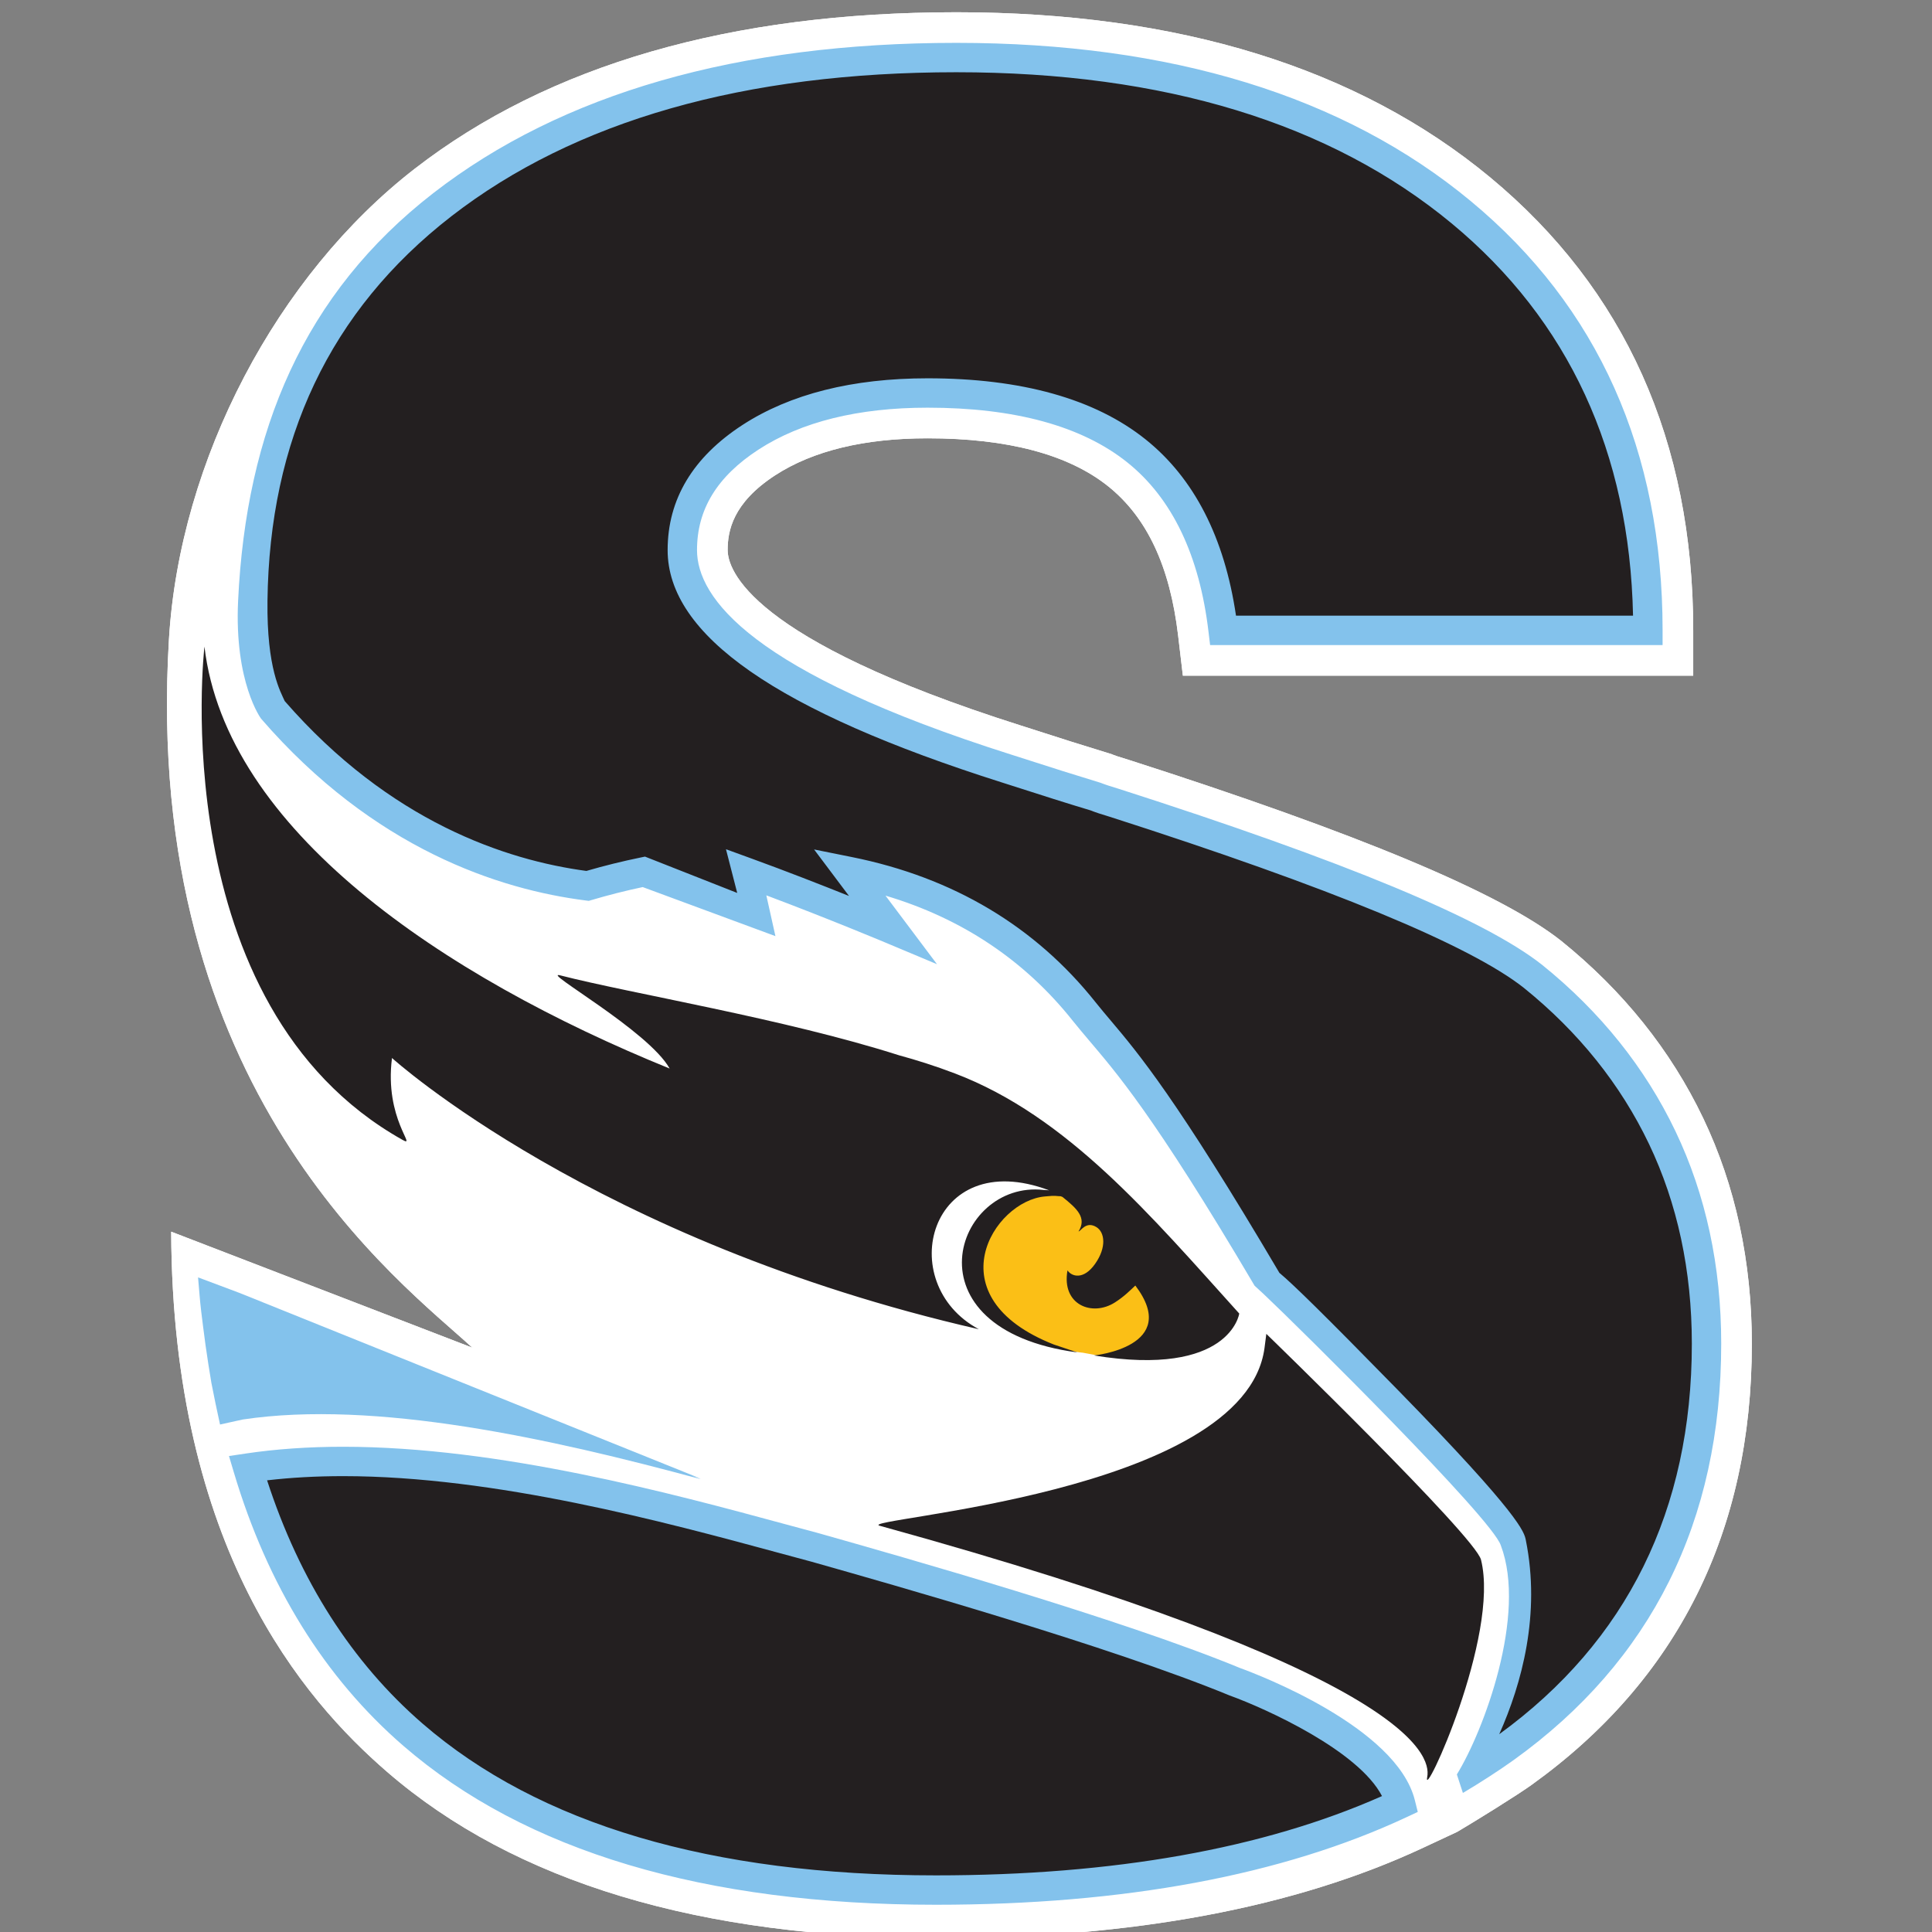 <?xml version="1.0" encoding="UTF-8"?>
<svg width="200px" height="200px" viewBox="0 0 200 200" version="1.1" xmlns="http://www.w3.org/2000/svg" xmlns:xlink="http://www.w3.org/1999/xlink">
    <rect x="0" y="0" width="200" height="200" fill="#808080" stroke="none"/>
    <!-- Generator: Sketch 51.3 (57544) - http://www.bohemiancoding.com/sketch -->
    <title>richard-stockton</title>
    <desc>Created with Sketch.</desc>
    <defs></defs>
    <g id="richard-stockton" stroke="none" stroke-width="1" fill="none" fill-rule="evenodd">
        <g id="richard-stockton_BGL" transform="translate(17, 0)">
            <g id="richard-stockton" transform="translate(0.284, 0.823)">
                <g id="g10" transform="translate(82.305, 100.105) scale(-1, 1) rotate(-180) translate(-82.305, -100.105) translate(0, 0.395)" fill-rule="nonzero">
                    <g id="g12">
                        <path d="M159.027,84.891 C155.678,91.901 150.744,98.065 144.321,103.247 C138.04,108.205 123.379,114.34 99.401,122.03 C98.46,122.309 98.106,122.439 97.977,122.491 L97.775,122.575 L97.565,122.637 C95.407,123.29 92.308,124.269 88.336,125.551 C60.226,134.46 58.043,141.694 58.043,143.697 C58.043,145.647 58.55,148.569 62.964,151.438 C66.876,153.976 72.184,155.265 78.741,155.265 C87.02,155.265 93.307,153.595 97.426,150.304 C101.455,147.077 103.83,142.016 104.677,134.832 L105.166,130.69 L157.998,130.69 L157.998,135.381 C157.998,154.934 150.928,170.711 136.98,182.275 C123.287,193.619 104.691,199.37 81.715,199.37 C58.38,199.37 39.515,193.918 25.639,183.163 C11.409,172.132 1.318,153.054 0.204,134.438 C-2.594,87.678 24.254,67.896 31.61,61.128 L0.437,73.135 C0.563,40.313 14.165,24.678 22.781,17.221 C35.987,5.792 55.23,0 79.982,0 C99.922,0 116.777,3.154 130.076,9.375 L133.579,11.013 C135.444,12.113 139.734,14.772 141.243,15.852 C156.387,26.723 164.066,42.096 164.066,61.54 C164.066,70.037 162.369,77.895 159.027,84.891" id="path14" fill="#FFFFFF"></path>
                        <path d="M159.027,84.891 C155.678,91.901 150.744,98.065 144.321,103.247 C138.04,108.205 123.379,114.34 99.401,122.03 C98.46,122.309 98.106,122.439 97.977,122.491 L97.775,122.575 L97.565,122.637 C95.407,123.29 92.308,124.269 88.336,125.551 C60.226,134.46 58.043,141.694 58.043,143.697 C58.043,145.647 58.55,148.569 62.964,151.438 C66.876,153.976 72.184,155.265 78.741,155.265 C87.02,155.265 93.307,153.595 97.426,150.304 C101.455,147.077 103.83,142.016 104.677,134.832 L105.166,130.69 L157.998,130.69 L157.998,135.381 C157.998,154.934 150.928,170.711 136.98,182.275 C123.287,193.619 104.691,199.37 81.715,199.37 C58.38,199.37 39.515,193.918 25.639,183.163 C11.409,172.132 1.318,153.054 0.204,134.438 C-2.594,87.678 24.254,67.896 31.61,61.128 L0.437,73.135 C0.563,40.313 14.165,24.678 22.781,17.221 C35.987,5.792 55.23,0 79.982,0 C99.922,0 116.777,3.154 130.076,9.375 L133.579,11.013 C135.444,12.113 139.734,14.772 141.243,15.852 C156.387,26.723 164.066,42.096 164.066,61.54 C164.066,70.037 162.369,77.895 159.027,84.891" id="path16" fill="#FFFFFF"></path>
                        <path d="M104.303,66.263 C104.303,62.015 101.628,60.29 96.532,60.29 L94.826,60.603 C90.598,60.985 83.159,65.36 83.159,69.605 C83.159,73.849 87.291,77.291 92.386,77.291 L94.516,77.291 C99.615,77.291 103.744,73.849 103.744,69.605 L104.303,66.263" id="path18" fill="#FBBF16"></path>
                        <path d="M110.918,26.259 C98.819,31.243 77.226,37.396 67.5,40.152 C53.162,43.98 28.549,51.333 8.762,48.376 C12.184,36.885 17.872,27.674 25.852,20.77 C38.238,10.05 56.284,4.691 79.982,4.691 C99.354,4.691 115.38,7.678 128.089,13.624 C126.329,20.678 110.918,26.259 110.918,26.259" id="path20" fill="#FFFFFF"></path>
                        <path d="M154.79,82.87 C151.735,89.272 147.278,94.835 141.413,99.564 C135.629,104.127 121.184,110.116 98.062,117.533 C97.236,117.779 96.621,117.979 96.205,118.147 C94.057,118.796 90.964,119.773 86.918,121.08 C64.538,128.172 53.35,135.705 53.35,143.697 C53.35,148.42 55.705,152.313 60.409,155.373 C65.116,158.428 71.227,159.955 78.741,159.955 C88.16,159.955 95.359,157.961 100.358,153.966 C105.35,149.971 108.345,143.773 109.337,135.381 L153.307,135.381 C153.307,153.555 146.866,167.983 133.985,178.662 C121.102,189.336 103.678,194.68 81.715,194.68 C59.338,194.68 41.602,189.601 28.517,179.455 C15.427,169.308 8.885,155.632 8.885,138.435 C8.885,135.893 9.068,133.427 9.415,131.028 C9.864,129.736 10.343,128.461 10.893,127.236 C22.134,114.24 34.617,110.062 43.54,108.93 C45.378,109.474 47.318,109.965 49.367,110.385 L60.897,106.124 L59.955,110.347 C67.496,107.605 75.126,104.398 75.126,104.398 L70.603,110.426 C79.149,108.707 88.099,104.545 94.962,95.914 C98.175,91.876 101.246,89.452 113.871,68.063 C113.865,68.122 138.519,44.198 139.177,40.912 C141.085,31.438 137.475,22.542 133.844,16.65 C135.457,17.603 137.021,18.598 138.505,19.665 C152.421,29.65 159.373,43.608 159.373,61.54 C159.373,69.366 157.848,76.473 154.79,82.87" id="path22" fill="#FFFFFF"></path>
                        <path d="M154.79,82.87 C151.735,89.272 147.278,94.835 141.413,99.564 C135.629,104.127 121.184,110.116 98.062,117.533 C97.236,117.779 96.621,117.979 96.205,118.147 C94.057,118.796 90.964,119.773 86.918,121.08 C64.538,128.172 53.35,135.705 53.35,143.697 C53.35,148.42 55.705,152.313 60.409,155.373 C65.116,158.428 71.227,159.955 78.741,159.955 C88.16,159.955 95.359,157.961 100.358,153.966 C105.35,149.971 108.345,143.773 109.337,135.381 L153.307,135.381 C153.307,153.555 146.866,167.983 133.985,178.662 C121.102,189.336 103.678,194.68 81.715,194.68 C59.338,194.68 41.602,189.601 28.517,179.455 C15.427,169.308 8.885,155.632 8.885,138.435 C8.885,135.893 9.068,133.427 9.415,131.028 C9.864,129.736 10.343,128.461 10.893,127.236 C22.134,114.24 34.617,110.062 43.54,108.93 C45.378,109.474 47.318,109.965 49.367,110.385 L60.897,106.124 L59.955,110.347 C67.496,107.605 75.126,104.398 75.126,104.398 L70.603,110.426 C79.149,108.707 88.099,104.545 94.962,95.914 C98.175,91.876 101.246,89.452 113.871,68.063 C113.865,68.122 138.519,44.198 139.177,40.912 C141.085,31.438 137.475,22.542 133.844,16.65 C135.457,17.603 137.021,18.598 138.505,19.665 C152.421,29.65 159.373,43.608 159.373,61.54 C159.373,69.366 157.848,76.473 154.79,82.87" id="path24" fill="#231F20"></path>
                        <path d="M115.158,68.874 C116.538,67.724 119.638,64.704 127.386,56.782 C140.167,43.712 140.505,42.023 140.668,41.209 C142.216,33.53 140.256,26.356 137.917,21.115 C151.148,30.737 157.854,44.336 157.854,61.54 C157.854,69.1 156.361,76.056 153.42,82.215 C150.474,88.381 146.116,93.819 140.458,98.38 C134.858,102.8 120.432,108.761 97.598,116.085 C96.663,116.364 96.066,116.562 95.634,116.74 C93.612,117.343 90.508,118.322 86.453,119.631 C63.158,127.013 51.829,134.887 51.829,143.697 C51.829,148.946 54.437,153.304 59.581,156.648 C64.514,159.85 70.964,161.476 78.741,161.476 C88.469,161.476 96.061,159.349 101.305,155.153 C106.327,151.135 109.474,145.001 110.667,136.902 L151.768,136.902 C151.415,153.815 145.107,167.465 133.014,177.492 C120.466,187.887 103.206,193.16 81.715,193.16 C59.791,193.16 42.206,188.143 29.446,178.254 C16.811,168.458 10.605,155.061 10.405,138.435 C10.321,131.396 11.769,129.019 12.19,128.062 C23.075,115.566 35.113,111.591 43.418,110.479 C45.252,111.014 47.148,111.483 49.061,111.875 L49.486,111.962 L59.032,108.201 L57.869,112.726 L60.475,111.777 C64.105,110.457 67.775,109.02 70.606,107.887 L66.991,112.702 L70.903,111.915 C81.391,109.807 89.885,104.742 96.15,96.859 C96.651,96.23 97.151,95.641 97.682,95.011 C100.557,91.606 104.493,86.944 115.158,68.874 Z M133.53,16.95 C136.294,21.427 140.812,33.482 138.075,40.673 C137.144,43.472 117.388,63.036 113.555,66.653 L112.591,67.541 C102.039,85.423 98.161,89.724 95.359,93.049 C94.808,93.701 94.29,94.314 93.769,94.965 C88.796,101.226 82.287,105.572 74.381,107.923 L79.713,100.824 L74.535,102.996 C74.471,103.025 68.539,105.514 62.046,107.952 L62.988,103.73 L49.248,108.808 C47.458,108.427 45.684,107.979 43.972,107.471 L43.667,107.381 L43.349,107.421 C34.469,108.546 21.433,112.726 9.743,126.24 C9.743,126.24 6.963,129.969 7.364,138.435 C8.196,156.03 14.169,170.255 27.583,180.656 C40.89,190.971 59.1,196.201 81.715,196.201 C103.933,196.201 121.847,190.695 134.953,179.833 C148.141,168.903 154.827,153.947 154.827,135.381 L154.827,133.861 L107.986,133.861 L107.824,135.204 C106.889,143.146 104.057,149.059 99.407,152.777 C94.712,156.532 87.759,158.435 78.741,158.435 C71.559,158.435 65.67,156.976 61.239,154.099 C56.955,151.312 54.87,147.91 54.87,143.697 C54.87,138.739 60.511,131.044 87.376,122.528 C91.418,121.224 94.504,120.251 96.645,119.604 C97.165,119.399 97.737,119.218 98.499,118.989 C122.036,111.44 136.375,105.478 142.356,100.757 C148.381,95.9 153.022,90.105 156.163,83.525 C159.304,76.954 160.895,69.558 160.895,61.54 C160.895,43.173 153.661,28.669 139.395,18.429 C137.981,17.414 135.954,16.096 134.154,15.033 L133.53,16.95 Z" id="path26" fill="#83C2EC"></path>
                        <path d="M113.806,62.556 C113.806,62.556 135.414,41.618 136.029,39.173 C138.004,31.273 129.919,13.854 130.462,16.693 C130.914,19.067 128.181,27.689 73.785,42.692 C71.073,43.44 111.567,45.894 113.617,61.088 L113.806,62.556" id="path28" fill="#231F20"></path>
                        <path d="M81.581,89.511 C79.495,90.306 77.541,90.917 75.781,91.395 C63.953,95.172 48.027,97.785 40.711,99.669 C38.591,100.216 49.857,93.936 52.037,90.023 C28.427,99.613 6.109,114.777 3.881,133.703 C3.881,133.703 -0.451,96.577 24.388,82.637 C25.941,81.765 22.487,84.792 23.295,91.114 C23.295,91.111 44.205,72.151 84.045,63.036 C75.153,67.804 78.916,82.084 91.325,77.415 C91.171,77.441 90.828,77.442 90.735,77.457 C81.556,78.486 76.255,63.038 94.257,60.634 C94.257,60.634 93.196,60.984 91.813,61.452 C79.307,66.375 85.564,76.336 90.897,76.783 C92.055,76.905 92.084,76.804 92.526,76.802 C92.588,76.774 92.647,76.754 92.71,76.727 C94.218,75.517 95.24,74.568 94.368,73.164 C94.566,73.127 95.129,74.298 96.233,73.6 C97.074,73.065 97.291,71.529 96.087,69.813 C94.881,68.094 93.645,68.492 93.223,69.129 C92.582,65.562 95.771,64.306 98.128,65.808 C99.105,66.432 99.719,67.067 100.245,67.56 C105.045,61.221 95.962,60.322 95.962,60.322 C110.058,58.029 111.003,64.66 111.003,64.66 C101.87,74.779 93.229,85.077 81.581,89.511" id="path30" fill="#231F20"></path>
                        <path d="M110.531,26.549 C98.436,31.532 76.842,37.685 67.114,40.44 C52.778,44.271 28.164,51.623 8.377,48.665 C11.799,37.173 17.487,27.965 25.468,21.059 C37.853,10.337 55.899,4.979 79.599,4.979 C98.971,4.979 114.996,7.966 127.705,13.914 C125.947,20.968 110.531,26.549 110.531,26.549" id="path32" fill="#231F20"></path>
                        <path d="M10.365,47.395 C13.743,37.002 19.153,28.535 26.463,22.209 C38.503,11.785 56.381,6.5 79.599,6.5 C97.983,6.5 113.511,9.261 125.781,14.709 C123.345,19.418 113.781,23.756 110.013,25.12 L109.952,25.144 C97.64,30.214 75.162,36.58 66.7,38.977 C65.637,39.26 64.493,39.571 63.297,39.895 C51.641,43.054 34.028,47.829 18.234,47.829 C15.474,47.829 12.836,47.683 10.365,47.395 Z M79.599,3.459 C55.628,3.459 37.081,8.994 24.473,19.909 C16.321,26.964 10.416,36.492 6.92,48.231 L6.419,49.91 L8.152,50.169 C11.266,50.634 14.657,50.87 18.234,50.87 C34.432,50.87 52.282,46.032 64.093,42.83 C65.285,42.507 66.425,42.198 67.507,41.909 C76.031,39.496 98.6,33.104 111.08,27.968 C112.879,27.314 127.293,21.856 129.18,14.282 L129.483,13.068 L128.35,12.537 C115.479,6.513 99.077,3.459 79.599,3.459 Z" id="path34" fill="#83C2EC"></path>
                        <path d="M55.268,47.565 L26.157,59.286 L11.602,65.148 L7.963,66.614 L7.437,66.821 L6.613,67.132 L4.943,67.758 L3.246,68.394 L3.22,68.404 L3.222,68.377 L3.226,68.322 L3.235,68.215 L3.253,67.998 L3.29,67.566 L3.363,66.698 C3.409,66.118 3.469,65.517 3.541,64.908 L3.733,63.361 L3.992,61.393 C4.177,60.083 4.38,58.778 4.6,57.475 C4.879,56.036 5.178,54.6 5.494,53.172 L7.836,53.69 C21.512,55.748 39.71,51.735 55.249,47.515 C54.939,47.641 54.613,47.773 54.281,47.908 L55.268,47.565" id="path36" fill="#83C2EC"></path>
                    </g>
                </g>
            </g>
        </g>
    </g>
</svg>